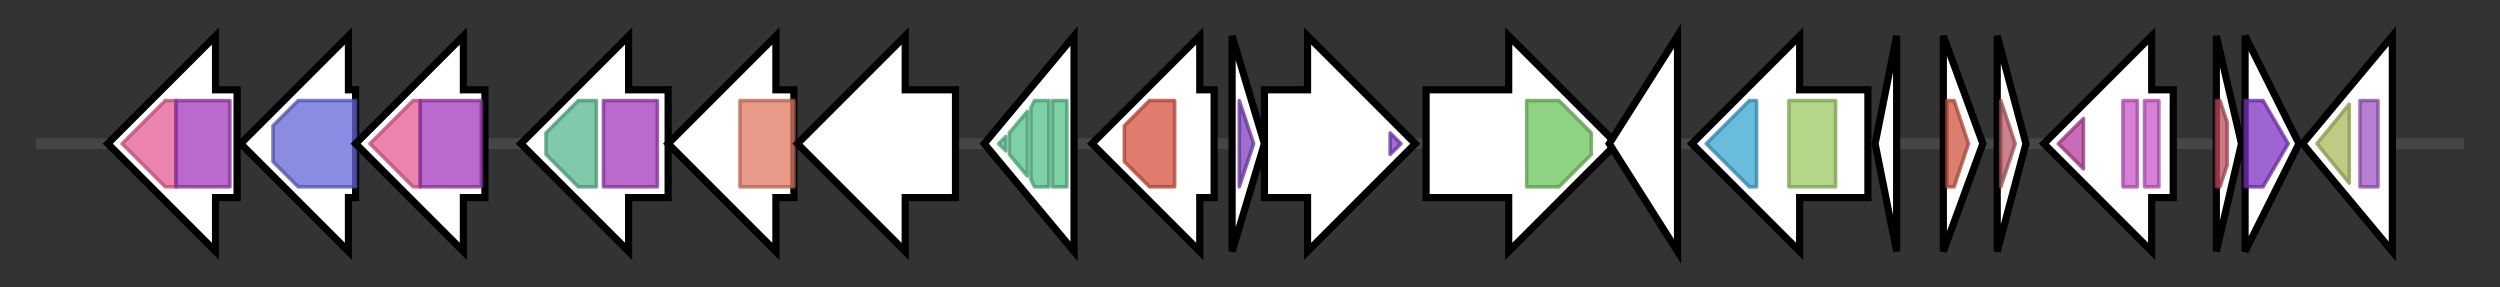 <svg version="1.1" baseProfile="full" xmlns="http://www.w3.org/2000/svg" width="695.967" height="80">
	<rect width="100%" height="100%" fill="#333333" stroke="none"/>
	<g>
		<line x1="10" y1="40.0" x2="685.967" y2="40.0" style="stroke:rgb(70,70,70); stroke-width:3 "/>
		<g>
			<title> (ctg2_74)</title>
			<polygon class=" (ctg2_74)" points="66,25 60,25 60,10 30,40 60,70 60,55 66,55" fill="rgb(255,255,255)" fill-opacity="1.0" stroke="rgb(0,0,0)" stroke-width="2"  />
			<g>
				<title>Glycos_transf_1 (PF00534)
"Glycosyl transferases group 1"</title>
				<polygon class="PF00534" points="34,40 46,28 49,28 49,52 46,52" stroke-linejoin="round" width="16" height="24" fill="rgb(228,92,150)" stroke="rgb(182,73,119)" stroke-width="1" opacity="0.75" />
			</g>
			<g>
				<title>Glyco_transf_4 (PF13439)
"Glycosyltransferase Family 4"</title>
				<rect class="PF13439" x="49" y="28" stroke-linejoin="round" width="15" height="24" fill="rgb(162,57,186)" stroke="rgb(129,45,148)" stroke-width="1" opacity="0.75" />
			</g>
		</g>
		<g>
			<title> (ctg2_75)</title>
			<polygon class=" (ctg2_75)" points="99,25 97,25 97,10 67,40 97,70 97,55 99,55" fill="rgb(255,255,255)" fill-opacity="1.0" stroke="rgb(0,0,0)" stroke-width="2"  />
			<g>
				<title>Epimerase (PF01370)
"NAD dependent epimerase/dehydratase family"</title>
				<polygon class="PF01370" points="76,35 83,28 99,28 99,52 83,52 76,45" stroke-linejoin="round" width="23" height="24" fill="rgb(98,102,214)" stroke="rgb(78,81,171)" stroke-width="1" opacity="0.75" />
			</g>
		</g>
		<g>
			<title> (ctg2_76)</title>
			<polygon class=" (ctg2_76)" points="135,25 129,25 129,10 99,40 129,70 129,55 135,55" fill="rgb(255,255,255)" fill-opacity="1.0" stroke="rgb(0,0,0)" stroke-width="2"  />
			<g>
				<title>Glycos_transf_1 (PF00534)
"Glycosyl transferases group 1"</title>
				<polygon class="PF00534" points="103,40 115,28 117,28 117,52 115,52" stroke-linejoin="round" width="16" height="24" fill="rgb(228,92,150)" stroke="rgb(182,73,119)" stroke-width="1" opacity="0.75" />
			</g>
			<g>
				<title>Glyco_transf_4 (PF13439)
"Glycosyltransferase Family 4"</title>
				<rect class="PF13439" x="117" y="28" stroke-linejoin="round" width="17" height="24" fill="rgb(162,57,186)" stroke="rgb(129,45,148)" stroke-width="1" opacity="0.75" />
			</g>
		</g>
		<g>
			<title> (ctg2_77)</title>
			<polygon class=" (ctg2_77)" points="186,25 175,25 175,10 145,40 175,70 175,55 186,55" fill="rgb(255,255,255)" fill-opacity="1.0" stroke="rgb(0,0,0)" stroke-width="2"  />
			<g>
				<title>Glyco_trans_1_4 (PF13692)
"Glycosyl transferases group 1"</title>
				<polygon class="PF13692" points="152,37 161,28 166,28 166,52 161,52 152,43" stroke-linejoin="round" width="14" height="24" fill="rgb(85,182,142)" stroke="rgb(68,145,113)" stroke-width="1" opacity="0.75" />
			</g>
			<g>
				<title>Glyco_transf_4 (PF13439)
"Glycosyltransferase Family 4"</title>
				<rect class="PF13439" x="168" y="28" stroke-linejoin="round" width="15" height="24" fill="rgb(162,57,186)" stroke="rgb(129,45,148)" stroke-width="1" opacity="0.75" />
			</g>
		</g>
		<g>
			<title> (ctg2_78)</title>
			<polygon class=" (ctg2_78)" points="221,25 216,25 216,10 186,40 216,70 216,55 221,55" fill="rgb(255,255,255)" fill-opacity="1.0" stroke="rgb(0,0,0)" stroke-width="2"  />
			<g>
				<title>Glycos_transf_2 (PF00535)
"Glycosyl transferase family 2"</title>
				<rect class="PF00535" x="206" y="28" stroke-linejoin="round" width="15" height="24" fill="rgb(224,122,96)" stroke="rgb(179,97,76)" stroke-width="1" opacity="0.75" />
			</g>
		</g>
		<g>
			<title> (ctg2_79)</title>
			<polygon class=" (ctg2_79)" points="266,25 252,25 252,10 222,40 252,70 252,55 266,55" fill="rgb(255,255,255)" fill-opacity="1.0" stroke="rgb(0,0,0)" stroke-width="2"  />
		</g>
		<g>
			<title> (ctg2_80)</title>
			<polygon class=" (ctg2_80)" points="274,40 299,10 299,70" fill="rgb(255,255,255)" fill-opacity="1.0" stroke="rgb(0,0,0)" stroke-width="2"  />
			<g>
				<title>DUF347 (PF03988)
"Repeat of Unknown Function (DUF347)"</title>
				<polygon class="PF03988" points="278,40 280,38 280,42" stroke-linejoin="round" width="5" height="24" fill="rgb(83,193,136)" stroke="rgb(66,154,108)" stroke-width="1" opacity="0.75" />
			</g>
			<g>
				<title>DUF347 (PF03988)
"Repeat of Unknown Function (DUF347)"</title>
				<polygon class="PF03988" points="281,37 286,31 286,49 281,43" stroke-linejoin="round" width="5" height="24" fill="rgb(83,193,136)" stroke="rgb(66,154,108)" stroke-width="1" opacity="0.75" />
			</g>
			<g>
				<title>DUF347 (PF03988)
"Repeat of Unknown Function (DUF347)"</title>
				<polygon class="PF03988" points="287,30 288,28 292,28 292,52 288,52 287,50" stroke-linejoin="round" width="5" height="24" fill="rgb(83,193,136)" stroke="rgb(66,154,108)" stroke-width="1" opacity="0.75" />
			</g>
			<g>
				<title>DUF347 (PF03988)
"Repeat of Unknown Function (DUF347)"</title>
				<rect class="PF03988" x="293" y="28" stroke-linejoin="round" width="4" height="24" fill="rgb(83,193,136)" stroke="rgb(66,154,108)" stroke-width="1" opacity="0.75" />
			</g>
		</g>
		<g>
			<title> (ctg2_81)</title>
			<polygon class=" (ctg2_81)" points="338,25 334,25 334,10 304,40 334,70 334,55 338,55" fill="rgb(255,255,255)" fill-opacity="1.0" stroke="rgb(0,0,0)" stroke-width="2"  />
			<g>
				<title>LytR_cpsA_psr (PF03816)
"LytR_cpsA_psr family"</title>
				<polygon class="PF03816" points="313,35 320,28 327,28 327,52 320,52 313,45" stroke-linejoin="round" width="14" height="24" fill="rgb(212,80,62)" stroke="rgb(169,64,49)" stroke-width="1" opacity="0.75" />
			</g>
		</g>
		<g>
			<title> (ctg2_82)</title>
			<polygon class=" (ctg2_82)" points="343,10 352,40 343,70" fill="rgb(255,255,255)" fill-opacity="1.0" stroke="rgb(0,0,0)" stroke-width="2"  />
			<g>
				<title>PqqD (PF05402)
"Coenzyme PQQ synthesis protein D (PqqD)"</title>
				<polygon class="PF05402" points="345,28 345,28 349,40 345,52 345,52" stroke-linejoin="round" width="6" height="24" fill="rgb(124,62,188)" stroke="rgb(99,49,150)" stroke-width="1" opacity="0.75" />
			</g>
		</g>
		<g>
			<title> (ctg2_83)</title>
			<polygon class=" (ctg2_83)" points="352,25 364,25 364,10 394,40 364,70 364,55 352,55" fill="rgb(255,255,255)" fill-opacity="1.0" stroke="rgb(0,0,0)" stroke-width="2"  />
			<g>
				<title>PqqD (PF05402)
"Coenzyme PQQ synthesis protein D (PqqD)"</title>
				<polygon class="PF05402" points="387,37 390,40 387,43" stroke-linejoin="round" width="6" height="24" fill="rgb(124,62,188)" stroke="rgb(99,49,150)" stroke-width="1" opacity="0.75" />
			</g>
		</g>
		<g>
			<title> (ctg2_84)</title>
			<polygon class=" (ctg2_84)" points="397,25 420,25 420,10 450,40 420,70 420,55 397,55" fill="rgb(255,255,255)" fill-opacity="1.0" stroke="rgb(0,0,0)" stroke-width="2"  />
			<g>
				<title>ParA (PF10609)
"NUBPL iron-transfer P-loop NTPase"</title>
				<polygon class="PF10609" points="425,28 434,28 443,37 443,43 434,52 425,52" stroke-linejoin="round" width="18" height="24" fill="rgb(107,194,90)" stroke="rgb(85,155,72)" stroke-width="1" opacity="0.75" />
			</g>
		</g>
		<g>
			<title> (ctg2_85)</title>
			<polygon class=" (ctg2_85)" points="448,40 467,10 467,70" fill="rgb(255,255,255)" fill-opacity="1.0" stroke="rgb(0,0,0)" stroke-width="2"  />
		</g>
		<g>
			<title> (ctg2_86)</title>
			<polygon class=" (ctg2_86)" points="520,25 501,25 501,10 471,40 501,70 501,55 520,55" fill="rgb(255,255,255)" fill-opacity="1.0" stroke="rgb(0,0,0)" stroke-width="2"  />
			<g>
				<title>Bac_transf (PF02397)
"Bacterial sugar transferase"</title>
				<polygon class="PF02397" points="475,40 487,28 489,28 489,52 487,52" stroke-linejoin="round" width="18" height="24" fill="rgb(57,165,209)" stroke="rgb(45,131,167)" stroke-width="1" opacity="0.75" />
			</g>
			<g>
				<title>CoA_binding_3 (PF13727)
"CoA-binding domain"</title>
				<rect class="PF13727" x="498" y="28" stroke-linejoin="round" width="13" height="24" fill="rgb(153,200,97)" stroke="rgb(122,160,77)" stroke-width="1" opacity="0.75" />
			</g>
		</g>
		<g>
			<title> (ctg2_87)</title>
			<polygon class=" (ctg2_87)" points="522,40 528,10 528,70" fill="rgb(255,255,255)" fill-opacity="1.0" stroke="rgb(0,0,0)" stroke-width="2"  />
		</g>
		<g>
			<title> (ctg2_88)</title>
			<polygon class=" (ctg2_88)" points="541,10 552,40 541,70" fill="rgb(255,255,255)" fill-opacity="1.0" stroke="rgb(0,0,0)" stroke-width="2"  />
			<g>
				<title>STAS_2 (PF13466)
"STAS domain"</title>
				<polygon class="PF13466" points="542,28 544,28 548,40 544,52 542,52" stroke-linejoin="round" width="8" height="24" fill="rgb(206,83,63)" stroke="rgb(164,66,50)" stroke-width="1" opacity="0.75" />
			</g>
		</g>
		<g>
			<title> (ctg2_89)</title>
			<polygon class=" (ctg2_89)" points="556,10 564,40 556,70" fill="rgb(255,255,255)" fill-opacity="1.0" stroke="rgb(0,0,0)" stroke-width="2"  />
			<g>
				<title>DUF4190 (PF13828)
"Domain of unknown function (DUF4190)"</title>
				<polygon class="PF13828" points="557,28 557,28 561,40 557,52 557,52" stroke-linejoin="round" width="5" height="24" fill="rgb(184,90,99)" stroke="rgb(147,72,79)" stroke-width="1" opacity="0.75" />
			</g>
		</g>
		<g>
			<title> (ctg2_90)</title>
			<polygon class=" (ctg2_90)" points="605,25 599,25 599,10 569,40 599,70 599,55 605,55" fill="rgb(255,255,255)" fill-opacity="1.0" stroke="rgb(0,0,0)" stroke-width="2"  />
			<g>
				<title>SLT (PF01464)
"Transglycosylase SLT domain"</title>
				<polygon class="PF01464" points="573,40 580,33 580,47" stroke-linejoin="round" width="11" height="24" fill="rgb(181,60,156)" stroke="rgb(144,47,124)" stroke-width="1" opacity="0.75" />
			</g>
			<g>
				<title>LysM (PF01476)
"LysM domain"</title>
				<rect class="PF01476" x="591" y="28" stroke-linejoin="round" width="4" height="24" fill="rgb(200,86,203)" stroke="rgb(160,68,162)" stroke-width="1" opacity="0.75" />
			</g>
			<g>
				<title>LysM (PF01476)
"LysM domain"</title>
				<rect class="PF01476" x="597" y="28" stroke-linejoin="round" width="4" height="24" fill="rgb(200,86,203)" stroke="rgb(160,68,162)" stroke-width="1" opacity="0.75" />
			</g>
		</g>
		<g>
			<title> (ctg2_91)</title>
			<polygon class=" (ctg2_91)" points="617,10 624,40 617,70" fill="rgb(255,255,255)" fill-opacity="1.0" stroke="rgb(0,0,0)" stroke-width="2"  />
			<g>
				<title>PTS_EIIB (PF00367)
"phosphotransferase system, EIIB"</title>
				<polygon class="PF00367" points="617,28 618,28 620,34 620,46 618,52 617,52" stroke-linejoin="round" width="3" height="24" fill="rgb(188,77,92)" stroke="rgb(150,61,73)" stroke-width="1" opacity="0.75" />
			</g>
		</g>
		<g>
			<title> (ctg2_92)</title>
			<polygon class=" (ctg2_92)" points="625,10 640,40 625,70" fill="rgb(255,255,255)" fill-opacity="1.0" stroke="rgb(0,0,0)" stroke-width="2"  />
			<g>
				<title>PTS_EIIA_1 (PF00358)
"phosphoenolpyruvate-dependent sugar phosphotransferase system, EIIA 1"</title>
				<polygon class="PF00358" points="625,28 630,28 637,40 637,40 630,52 625,52" stroke-linejoin="round" width="12" height="24" fill="rgb(125,49,194)" stroke="rgb(100,39,155)" stroke-width="1" opacity="0.75" />
			</g>
		</g>
		<g>
			<title> (ctg2_93)</title>
			<polygon class=" (ctg2_93)" points="641,40 666,10 666,70" fill="rgb(255,255,255)" fill-opacity="1.0" stroke="rgb(0,0,0)" stroke-width="2"  />
			<g>
				<title>UTRA (PF07702)
"UTRA domain"</title>
				<polygon class="PF07702" points="645,40 654,29 654,51" stroke-linejoin="round" width="13" height="24" fill="rgb(170,184,91)" stroke="rgb(136,147,72)" stroke-width="1" opacity="0.75" />
			</g>
			<g>
				<title>GntR (PF00392)
"Bacterial regulatory proteins, gntR family"</title>
				<rect class="PF00392" x="657" y="28" stroke-linejoin="round" width="5" height="24" fill="rgb(160,85,194)" stroke="rgb(127,68,155)" stroke-width="1" opacity="0.75" />
			</g>
		</g>
	</g>
</svg>
